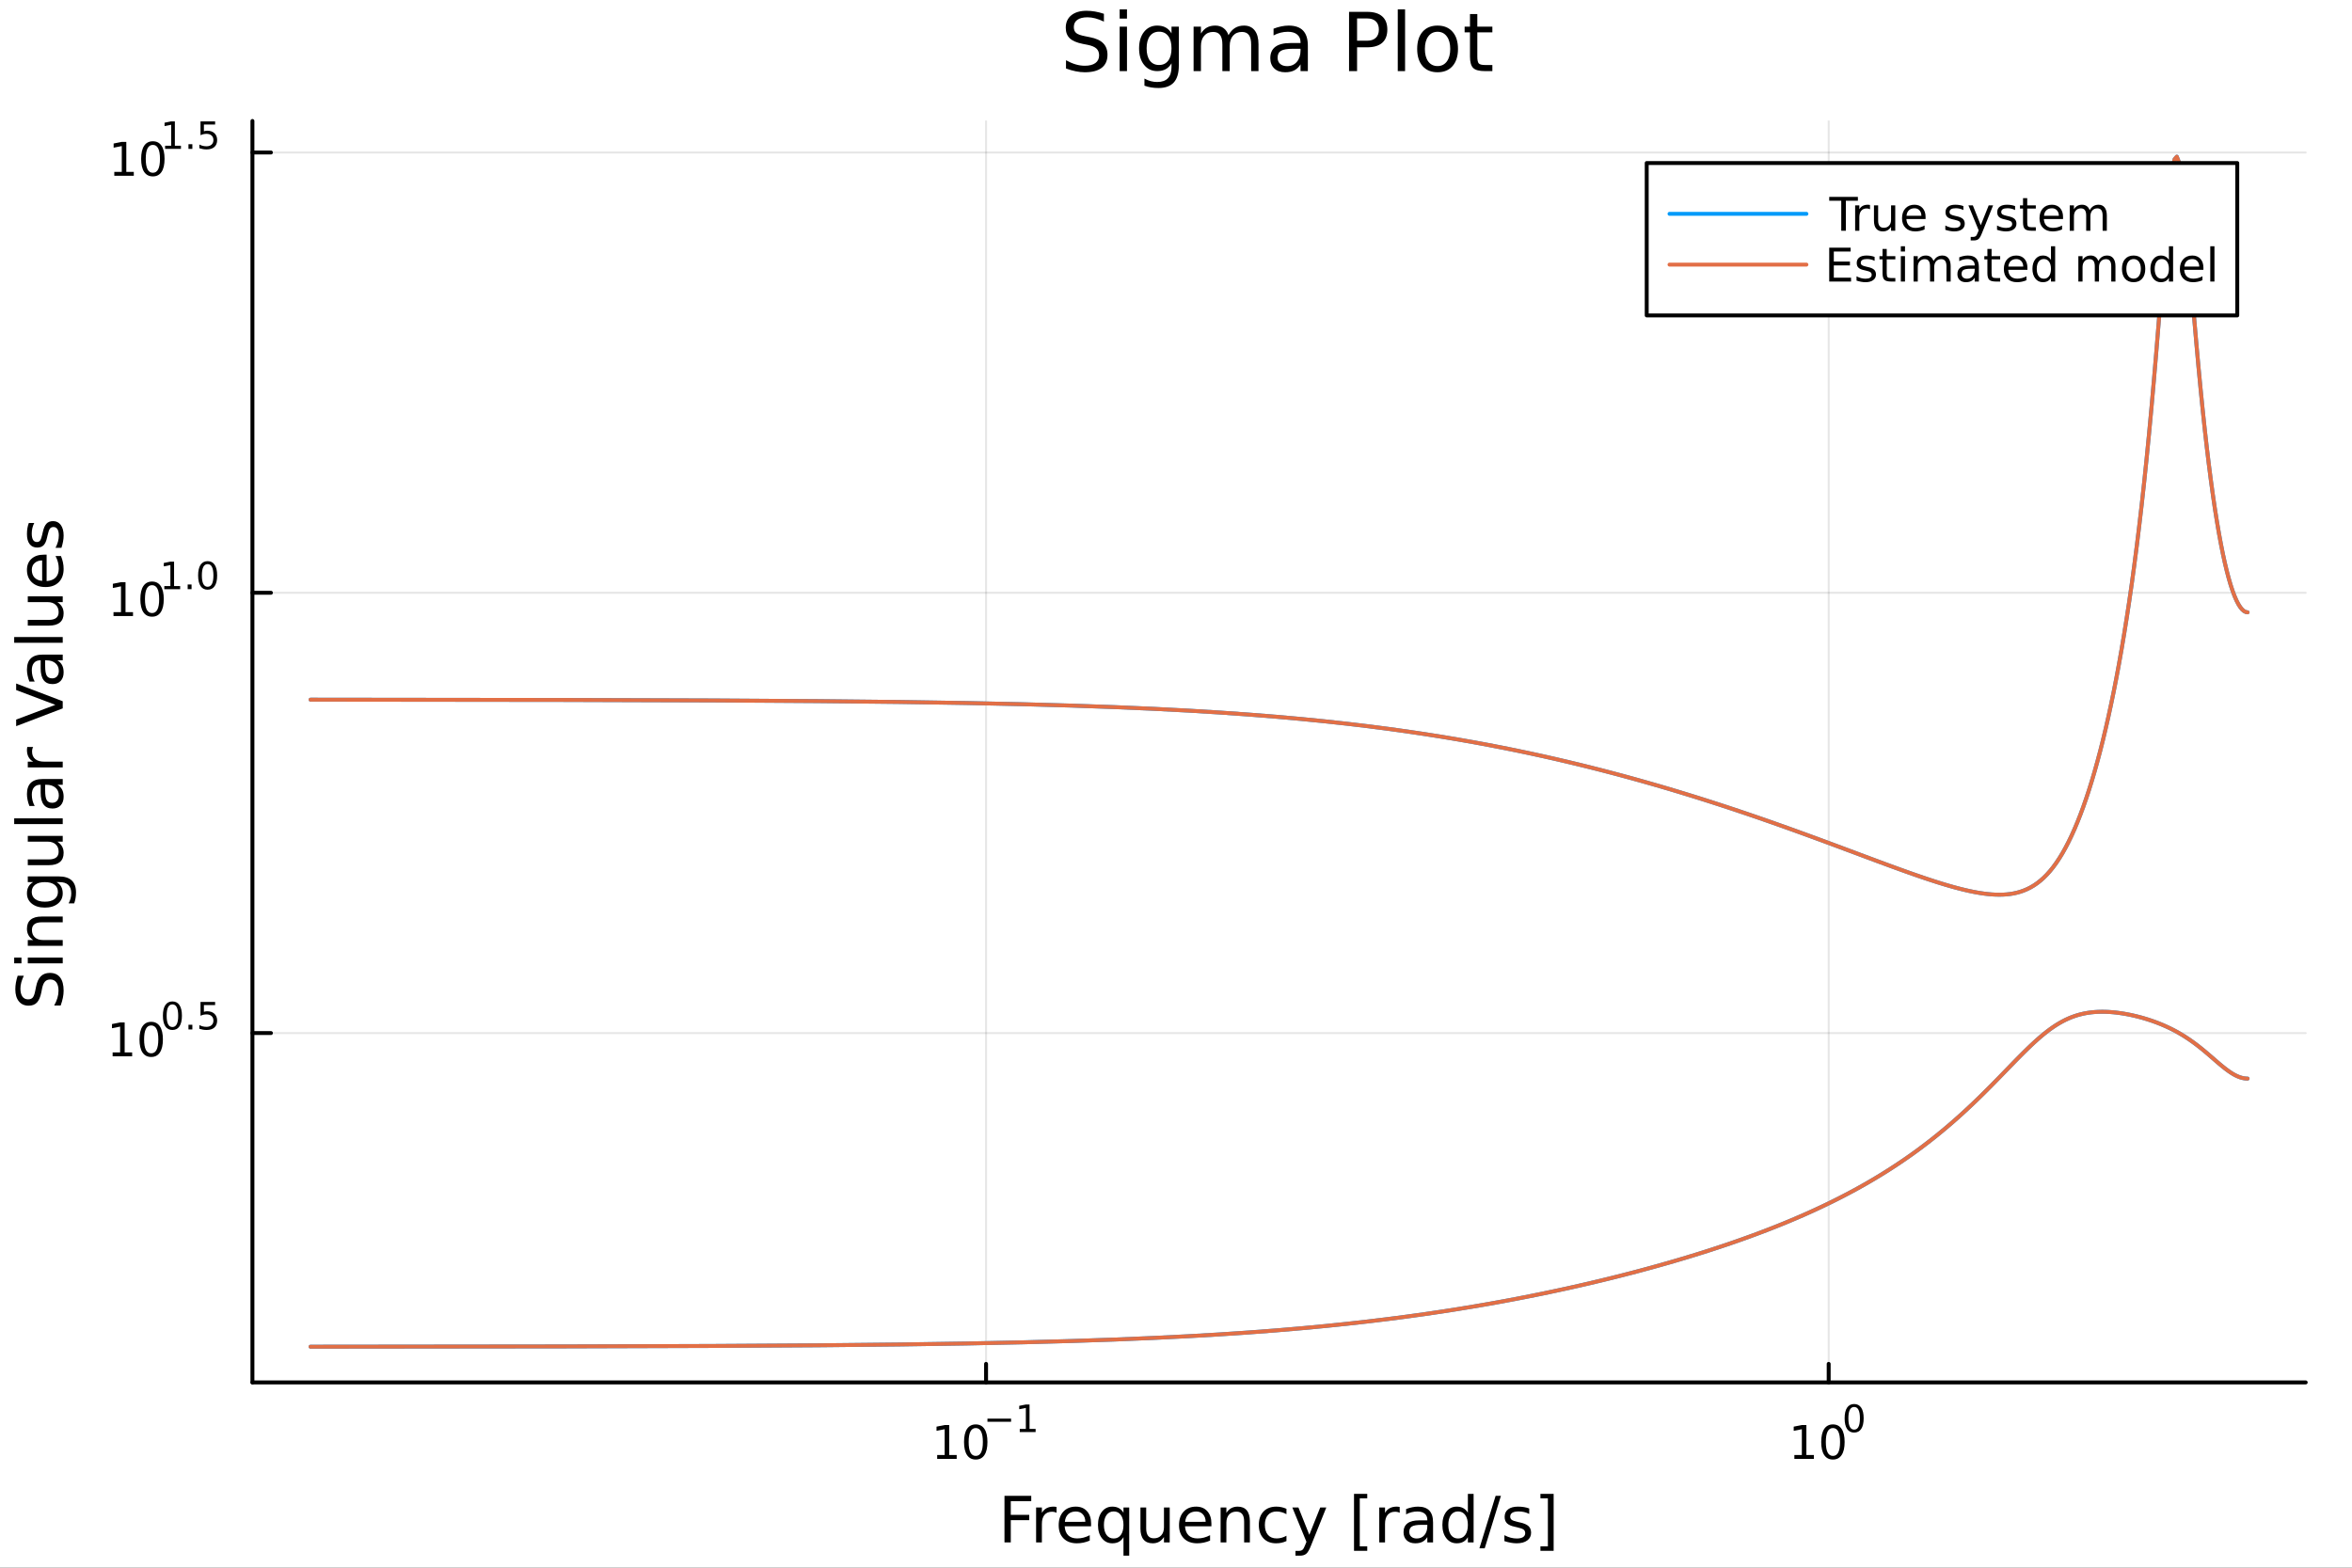 <?xml version="1.0" encoding="utf-8"?>
<svg xmlns="http://www.w3.org/2000/svg" xmlns:xlink="http://www.w3.org/1999/xlink" width="600" height="400" viewBox="0 0 2400 1600">
<rect x="0" y="0" width="2400" height="1600" fill="#333333" stroke="none"/>
<defs>
  <clipPath id="clip620">
    <rect x="0" y="0" width="2400" height="1600"/>
  </clipPath>
</defs>
<path clip-path="url(#clip620)" d="M0 1600 L2400 1600 L2400 0 L0 0  Z" fill="#ffffff" fill-rule="evenodd" fill-opacity="1"/>
<defs>
  <clipPath id="clip621">
    <rect x="480" y="0" width="1681" height="1600"/>
  </clipPath>
</defs>
<path clip-path="url(#clip620)" d="M257.579 1410.9 L2352.76 1410.9 L2352.76 123.472 L257.579 123.472  Z" fill="#ffffff" fill-rule="evenodd" fill-opacity="1"/>
<defs>
  <clipPath id="clip622">
    <rect x="257" y="123" width="2096" height="1288"/>
  </clipPath>
</defs>
<polyline clip-path="url(#clip622)" style="stroke:#000000; stroke-linecap:round; stroke-linejoin:round; stroke-width:2; stroke-opacity:0.1; fill:none" points="1006.19,1410.9 1006.19,123.472 "/>
<polyline clip-path="url(#clip622)" style="stroke:#000000; stroke-linecap:round; stroke-linejoin:round; stroke-width:2; stroke-opacity:0.1; fill:none" points="1866,1410.9 1866,123.472 "/>
<polyline clip-path="url(#clip620)" style="stroke:#000000; stroke-linecap:round; stroke-linejoin:round; stroke-width:4; stroke-opacity:1; fill:none" points="257.579,1410.9 2352.76,1410.9 "/>
<polyline clip-path="url(#clip620)" style="stroke:#000000; stroke-linecap:round; stroke-linejoin:round; stroke-width:4; stroke-opacity:1; fill:none" points="1006.19,1410.9 1006.19,1392 "/>
<polyline clip-path="url(#clip620)" style="stroke:#000000; stroke-linecap:round; stroke-linejoin:round; stroke-width:4; stroke-opacity:1; fill:none" points="1866,1410.9 1866,1392 "/>
<path clip-path="url(#clip620)" d="M956.306 1485.02 L963.945 1485.02 L963.945 1458.66 L955.635 1460.32 L955.635 1456.06 L963.898 1454.4 L968.574 1454.4 L968.574 1485.02 L976.213 1485.02 L976.213 1488.96 L956.306 1488.96 L956.306 1485.02 Z" fill="#000000" fill-rule="nonzero" fill-opacity="1" /><path clip-path="url(#clip620)" d="M995.657 1457.48 Q992.046 1457.48 990.218 1461.04 Q988.412 1464.58 988.412 1471.71 Q988.412 1478.82 990.218 1482.38 Q992.046 1485.92 995.657 1485.92 Q999.292 1485.92 1001.1 1482.38 Q1002.93 1478.82 1002.93 1471.71 Q1002.93 1464.58 1001.1 1461.04 Q999.292 1457.48 995.657 1457.48 M995.657 1453.77 Q1001.47 1453.77 1004.52 1458.38 Q1007.6 1462.96 1007.6 1471.71 Q1007.6 1480.44 1004.52 1485.04 Q1001.47 1489.63 995.657 1489.63 Q989.847 1489.63 986.769 1485.04 Q983.713 1480.44 983.713 1471.71 Q983.713 1462.96 986.769 1458.38 Q989.847 1453.77 995.657 1453.77 Z" fill="#000000" fill-rule="nonzero" fill-opacity="1" /><path clip-path="url(#clip620)" d="M1007.6 1447.87 L1031.71 1447.87 L1031.71 1451.07 L1007.6 1451.07 L1007.6 1447.87 Z" fill="#000000" fill-rule="nonzero" fill-opacity="1" /><path clip-path="url(#clip620)" d="M1040.57 1458.35 L1046.78 1458.35 L1046.78 1436.93 L1040.03 1438.28 L1040.03 1434.82 L1046.74 1433.47 L1050.54 1433.47 L1050.54 1458.35 L1056.75 1458.35 L1056.75 1461.55 L1040.57 1461.55 L1040.57 1458.35 Z" fill="#000000" fill-rule="nonzero" fill-opacity="1" /><path clip-path="url(#clip620)" d="M1830.99 1485.02 L1838.62 1485.02 L1838.62 1458.66 L1830.31 1460.32 L1830.31 1456.06 L1838.58 1454.4 L1843.25 1454.4 L1843.25 1485.02 L1850.89 1485.02 L1850.89 1488.96 L1830.99 1488.96 L1830.99 1485.02 Z" fill="#000000" fill-rule="nonzero" fill-opacity="1" /><path clip-path="url(#clip620)" d="M1870.34 1457.48 Q1866.73 1457.48 1864.9 1461.04 Q1863.09 1464.58 1863.09 1471.71 Q1863.09 1478.82 1864.9 1482.38 Q1866.73 1485.92 1870.34 1485.92 Q1873.97 1485.92 1875.78 1482.38 Q1877.61 1478.82 1877.61 1471.71 Q1877.61 1464.58 1875.78 1461.04 Q1873.97 1457.48 1870.34 1457.48 M1870.34 1453.77 Q1876.15 1453.77 1879.2 1458.38 Q1882.28 1462.96 1882.28 1471.71 Q1882.28 1480.44 1879.2 1485.04 Q1876.15 1489.63 1870.34 1489.63 Q1864.53 1489.63 1861.45 1485.04 Q1858.39 1480.44 1858.39 1471.71 Q1858.39 1462.96 1861.45 1458.38 Q1864.53 1453.77 1870.34 1453.77 Z" fill="#000000" fill-rule="nonzero" fill-opacity="1" /><path clip-path="url(#clip620)" d="M1891.99 1435.97 Q1889.05 1435.97 1887.57 1438.86 Q1886.1 1441.74 1886.1 1447.53 Q1886.1 1453.31 1887.57 1456.2 Q1889.05 1459.08 1891.99 1459.08 Q1894.94 1459.08 1896.41 1456.2 Q1897.89 1453.31 1897.89 1447.53 Q1897.89 1441.74 1896.41 1438.86 Q1894.94 1435.97 1891.99 1435.97 M1891.99 1432.96 Q1896.71 1432.96 1899.19 1436.7 Q1901.69 1440.43 1901.69 1447.53 Q1901.69 1454.62 1899.19 1458.37 Q1896.71 1462.09 1891.99 1462.09 Q1887.27 1462.09 1884.76 1458.37 Q1882.28 1454.62 1882.28 1447.53 Q1882.28 1440.43 1884.76 1436.7 Q1887.27 1432.96 1891.99 1432.96 Z" fill="#000000" fill-rule="nonzero" fill-opacity="1" /><path clip-path="url(#clip620)" d="M1024.98 1526.67 L1052.29 1526.67 L1052.29 1532.08 L1031.41 1532.08 L1031.41 1546.08 L1050.25 1546.08 L1050.25 1551.49 L1031.41 1551.49 L1031.41 1574.19 L1024.98 1574.19 L1024.98 1526.67 Z" fill="#000000" fill-rule="nonzero" fill-opacity="1" /><path clip-path="url(#clip620)" d="M1078.13 1544.01 Q1077.15 1543.44 1075.97 1543.18 Q1074.82 1542.9 1073.42 1542.9 Q1068.46 1542.9 1065.78 1546.14 Q1063.14 1549.36 1063.14 1555.41 L1063.14 1574.19 L1057.25 1574.19 L1057.25 1538.54 L1063.14 1538.54 L1063.14 1544.08 Q1064.99 1540.83 1067.95 1539.27 Q1070.91 1537.68 1075.14 1537.68 Q1075.75 1537.68 1076.48 1537.77 Q1077.21 1537.84 1078.1 1538 L1078.13 1544.01 Z" fill="#000000" fill-rule="nonzero" fill-opacity="1" /><path clip-path="url(#clip620)" d="M1113.34 1554.9 L1113.34 1557.76 L1086.41 1557.76 Q1086.79 1563.81 1090.04 1566.99 Q1093.32 1570.14 1099.14 1570.14 Q1102.52 1570.14 1105.67 1569.32 Q1108.85 1568.49 1111.97 1566.83 L1111.97 1572.37 Q1108.82 1573.71 1105.51 1574.41 Q1102.2 1575.11 1098.79 1575.11 Q1090.26 1575.11 1085.26 1570.14 Q1080.3 1565.18 1080.3 1556.71 Q1080.3 1547.96 1085.01 1542.83 Q1089.75 1537.68 1097.77 1537.68 Q1104.97 1537.68 1109.14 1542.33 Q1113.34 1546.94 1113.34 1554.9 M1107.48 1553.18 Q1107.42 1548.37 1104.77 1545.51 Q1102.16 1542.64 1097.84 1542.64 Q1092.93 1542.64 1089.97 1545.41 Q1087.05 1548.18 1086.6 1553.21 L1107.48 1553.18 Z" fill="#000000" fill-rule="nonzero" fill-opacity="1" /><path clip-path="url(#clip620)" d="M1126.45 1556.39 Q1126.45 1562.85 1129.09 1566.55 Q1131.77 1570.21 1136.41 1570.21 Q1141.06 1570.21 1143.73 1566.55 Q1146.41 1562.85 1146.41 1556.39 Q1146.41 1549.93 1143.73 1546.27 Q1141.06 1542.58 1136.41 1542.58 Q1131.77 1542.58 1129.09 1546.27 Q1126.45 1549.93 1126.45 1556.39 M1146.41 1568.84 Q1144.56 1572.02 1141.73 1573.58 Q1138.93 1575.11 1134.98 1575.11 Q1128.52 1575.11 1124.44 1569.95 Q1120.4 1564.8 1120.4 1556.39 Q1120.4 1547.99 1124.44 1542.83 Q1128.52 1537.68 1134.98 1537.68 Q1138.93 1537.68 1141.73 1539.24 Q1144.56 1540.77 1146.41 1543.95 L1146.41 1538.54 L1152.26 1538.54 L1152.26 1587.74 L1146.41 1587.74 L1146.41 1568.84 Z" fill="#000000" fill-rule="nonzero" fill-opacity="1" /><path clip-path="url(#clip620)" d="M1163.72 1560.12 L1163.72 1538.54 L1169.58 1538.54 L1169.58 1559.89 Q1169.58 1564.96 1171.55 1567.5 Q1173.52 1570.02 1177.47 1570.02 Q1182.21 1570.02 1184.95 1566.99 Q1187.72 1563.97 1187.72 1558.75 L1187.72 1538.54 L1193.58 1538.54 L1193.58 1574.19 L1187.72 1574.19 L1187.72 1568.71 Q1185.59 1571.96 1182.75 1573.55 Q1179.95 1575.11 1176.23 1575.11 Q1170.09 1575.11 1166.9 1571.29 Q1163.72 1567.47 1163.72 1560.12 M1178.46 1537.68 L1178.46 1537.68 Z" fill="#000000" fill-rule="nonzero" fill-opacity="1" /><path clip-path="url(#clip620)" d="M1236.13 1554.9 L1236.13 1557.76 L1209.2 1557.76 Q1209.59 1563.81 1212.83 1566.99 Q1216.11 1570.14 1221.94 1570.14 Q1225.31 1570.14 1228.46 1569.32 Q1231.64 1568.49 1234.76 1566.83 L1234.76 1572.37 Q1231.61 1573.71 1228.3 1574.41 Q1224.99 1575.11 1221.59 1575.11 Q1213.06 1575.11 1208.06 1570.14 Q1203.09 1565.18 1203.09 1556.71 Q1203.09 1547.96 1207.8 1542.83 Q1212.55 1537.68 1220.57 1537.68 Q1227.76 1537.68 1231.93 1542.33 Q1236.13 1546.94 1236.13 1554.9 M1230.27 1553.18 Q1230.21 1548.37 1227.57 1545.51 Q1224.96 1542.64 1220.63 1542.64 Q1215.73 1542.64 1212.77 1545.41 Q1209.84 1548.18 1209.4 1553.21 L1230.27 1553.18 Z" fill="#000000" fill-rule="nonzero" fill-opacity="1" /><path clip-path="url(#clip620)" d="M1275.38 1552.67 L1275.38 1574.19 L1269.52 1574.19 L1269.52 1552.86 Q1269.52 1547.8 1267.55 1545.29 Q1265.57 1542.77 1261.63 1542.77 Q1256.88 1542.77 1254.15 1545.79 Q1251.41 1548.82 1251.41 1554.04 L1251.41 1574.19 L1245.52 1574.19 L1245.52 1538.54 L1251.41 1538.54 L1251.41 1544.08 Q1253.51 1540.86 1256.34 1539.27 Q1259.21 1537.68 1262.93 1537.68 Q1269.07 1537.68 1272.22 1541.5 Q1275.38 1545.29 1275.38 1552.67 Z" fill="#000000" fill-rule="nonzero" fill-opacity="1" /><path clip-path="url(#clip620)" d="M1312.71 1539.91 L1312.71 1545.38 Q1310.23 1544.01 1307.71 1543.34 Q1305.23 1542.64 1302.68 1542.64 Q1296.99 1542.64 1293.84 1546.27 Q1290.69 1549.87 1290.69 1556.39 Q1290.69 1562.92 1293.84 1566.55 Q1296.99 1570.14 1302.68 1570.14 Q1305.23 1570.14 1307.71 1569.47 Q1310.23 1568.77 1312.71 1567.41 L1312.71 1572.82 Q1310.26 1573.96 1307.62 1574.54 Q1305.01 1575.11 1302.05 1575.11 Q1294 1575.11 1289.25 1570.05 Q1284.51 1564.99 1284.51 1556.39 Q1284.51 1547.67 1289.28 1542.68 Q1294.09 1537.68 1302.43 1537.68 Q1305.14 1537.68 1307.71 1538.25 Q1310.29 1538.79 1312.71 1539.91 Z" fill="#000000" fill-rule="nonzero" fill-opacity="1" /><path clip-path="url(#clip620)" d="M1337.73 1577.5 Q1335.25 1583.86 1332.89 1585.8 Q1330.53 1587.74 1326.59 1587.74 L1321.91 1587.74 L1321.91 1582.84 L1325.35 1582.84 Q1327.77 1582.84 1329.1 1581.7 Q1330.44 1580.55 1332.06 1576.29 L1333.11 1573.61 L1318.69 1538.54 L1324.9 1538.54 L1336.04 1566.42 L1347.18 1538.54 L1353.39 1538.54 L1337.73 1577.5 Z" fill="#000000" fill-rule="nonzero" fill-opacity="1" /><path clip-path="url(#clip620)" d="M1381.65 1524.66 L1395.15 1524.66 L1395.15 1529.21 L1387.51 1529.21 L1387.51 1578.23 L1395.15 1578.23 L1395.15 1582.78 L1381.65 1582.78 L1381.65 1524.66 Z" fill="#000000" fill-rule="nonzero" fill-opacity="1" /><path clip-path="url(#clip620)" d="M1428.28 1544.01 Q1427.29 1543.44 1426.12 1543.18 Q1424.97 1542.9 1423.57 1542.9 Q1418.6 1542.9 1415.93 1546.14 Q1413.29 1549.36 1413.29 1555.41 L1413.29 1574.19 L1407.4 1574.19 L1407.4 1538.54 L1413.29 1538.54 L1413.29 1544.08 Q1415.13 1540.83 1418.09 1539.27 Q1421.06 1537.68 1425.29 1537.68 Q1425.89 1537.68 1426.63 1537.77 Q1427.36 1537.84 1428.25 1538 L1428.28 1544.01 Z" fill="#000000" fill-rule="nonzero" fill-opacity="1" /><path clip-path="url(#clip620)" d="M1450.62 1556.27 Q1443.53 1556.27 1440.79 1557.89 Q1438.05 1559.51 1438.05 1563.43 Q1438.05 1566.55 1440.09 1568.39 Q1442.16 1570.21 1445.69 1570.21 Q1450.56 1570.21 1453.49 1566.77 Q1456.45 1563.3 1456.45 1557.57 L1456.45 1556.27 L1450.62 1556.27 M1462.3 1553.85 L1462.3 1574.19 L1456.45 1574.19 L1456.45 1568.77 Q1454.44 1572.02 1451.45 1573.58 Q1448.46 1575.11 1444.13 1575.11 Q1438.66 1575.11 1435.41 1572.05 Q1432.19 1568.97 1432.19 1563.81 Q1432.19 1557.79 1436.21 1554.74 Q1440.25 1551.68 1448.24 1551.68 L1456.45 1551.68 L1456.45 1551.11 Q1456.45 1547.07 1453.77 1544.87 Q1451.13 1542.64 1446.33 1542.64 Q1443.27 1542.64 1440.37 1543.38 Q1437.48 1544.11 1434.8 1545.57 L1434.8 1540.16 Q1438.02 1538.92 1441.04 1538.31 Q1444.07 1537.68 1446.93 1537.68 Q1454.67 1537.68 1458.49 1541.69 Q1462.3 1545.7 1462.3 1553.85 Z" fill="#000000" fill-rule="nonzero" fill-opacity="1" /><path clip-path="url(#clip620)" d="M1497.83 1543.95 L1497.83 1524.66 L1503.68 1524.66 L1503.68 1574.19 L1497.83 1574.19 L1497.83 1568.84 Q1495.98 1572.02 1493.15 1573.58 Q1490.35 1575.11 1486.4 1575.11 Q1479.94 1575.11 1475.86 1569.95 Q1471.82 1564.8 1471.82 1556.39 Q1471.82 1547.99 1475.86 1542.83 Q1479.94 1537.68 1486.4 1537.68 Q1490.35 1537.68 1493.15 1539.24 Q1495.98 1540.77 1497.83 1543.95 M1477.87 1556.39 Q1477.87 1562.85 1480.51 1566.55 Q1483.18 1570.21 1487.83 1570.21 Q1492.48 1570.21 1495.15 1566.55 Q1497.83 1562.85 1497.83 1556.39 Q1497.83 1549.93 1495.15 1546.27 Q1492.48 1542.58 1487.83 1542.58 Q1483.18 1542.58 1480.51 1546.27 Q1477.87 1549.93 1477.87 1556.39 Z" fill="#000000" fill-rule="nonzero" fill-opacity="1" /><path clip-path="url(#clip620)" d="M1526.15 1526.67 L1531.56 1526.67 L1515.01 1580.23 L1509.6 1580.23 L1526.15 1526.67 Z" fill="#000000" fill-rule="nonzero" fill-opacity="1" /><path clip-path="url(#clip620)" d="M1560.43 1539.59 L1560.43 1545.13 Q1557.95 1543.85 1555.28 1543.22 Q1552.6 1542.58 1549.74 1542.58 Q1545.38 1542.58 1543.18 1543.92 Q1541.02 1545.25 1541.02 1547.93 Q1541.02 1549.96 1542.58 1551.14 Q1544.14 1552.29 1548.85 1553.34 L1550.85 1553.78 Q1557.09 1555.12 1559.7 1557.57 Q1562.34 1559.99 1562.34 1564.35 Q1562.34 1569.32 1558.4 1572.21 Q1554.48 1575.11 1547.61 1575.11 Q1544.74 1575.11 1541.62 1574.54 Q1538.53 1573.99 1535.1 1572.88 L1535.1 1566.83 Q1538.34 1568.52 1541.49 1569.38 Q1544.65 1570.21 1547.73 1570.21 Q1551.87 1570.21 1554.1 1568.81 Q1556.33 1567.37 1556.33 1564.8 Q1556.33 1562.41 1554.7 1561.14 Q1553.11 1559.86 1547.67 1558.68 L1545.63 1558.21 Q1540.19 1557.06 1537.77 1554.71 Q1535.35 1552.32 1535.35 1548.18 Q1535.35 1543.15 1538.92 1540.42 Q1542.48 1537.68 1549.04 1537.68 Q1552.28 1537.68 1555.15 1538.16 Q1558.01 1538.63 1560.43 1539.59 Z" fill="#000000" fill-rule="nonzero" fill-opacity="1" /><path clip-path="url(#clip620)" d="M1585.35 1524.66 L1585.35 1582.78 L1571.86 1582.78 L1571.86 1578.23 L1579.47 1578.23 L1579.47 1529.21 L1571.86 1529.21 L1571.86 1524.66 L1585.35 1524.66 Z" fill="#000000" fill-rule="nonzero" fill-opacity="1" /><polyline clip-path="url(#clip622)" style="stroke:#000000; stroke-linecap:round; stroke-linejoin:round; stroke-width:2; stroke-opacity:0.1; fill:none" points="257.579,1054.35 2352.76,1054.35 "/>
<polyline clip-path="url(#clip622)" style="stroke:#000000; stroke-linecap:round; stroke-linejoin:round; stroke-width:2; stroke-opacity:0.1; fill:none" points="257.579,604.994 2352.76,604.994 "/>
<polyline clip-path="url(#clip622)" style="stroke:#000000; stroke-linecap:round; stroke-linejoin:round; stroke-width:2; stroke-opacity:0.1; fill:none" points="257.579,155.639 2352.76,155.639 "/>
<polyline clip-path="url(#clip620)" style="stroke:#000000; stroke-linecap:round; stroke-linejoin:round; stroke-width:4; stroke-opacity:1; fill:none" points="257.579,1410.9 257.579,123.472 "/>
<polyline clip-path="url(#clip620)" style="stroke:#000000; stroke-linecap:round; stroke-linejoin:round; stroke-width:4; stroke-opacity:1; fill:none" points="257.579,1054.35 276.476,1054.35 "/>
<polyline clip-path="url(#clip620)" style="stroke:#000000; stroke-linecap:round; stroke-linejoin:round; stroke-width:4; stroke-opacity:1; fill:none" points="257.579,604.994 276.476,604.994 "/>
<polyline clip-path="url(#clip620)" style="stroke:#000000; stroke-linecap:round; stroke-linejoin:round; stroke-width:4; stroke-opacity:1; fill:none" points="257.579,155.639 276.476,155.639 "/>
<path clip-path="url(#clip620)" d="M114.931 1074.14 L122.57 1074.14 L122.57 1047.77 L114.26 1049.44 L114.26 1045.18 L122.524 1043.52 L127.2 1043.52 L127.2 1074.14 L134.839 1074.14 L134.839 1078.08 L114.931 1078.08 L114.931 1074.14 Z" fill="#000000" fill-rule="nonzero" fill-opacity="1" /><path clip-path="url(#clip620)" d="M154.283 1046.59 Q150.672 1046.59 148.843 1050.16 Q147.038 1053.7 147.038 1060.83 Q147.038 1067.94 148.843 1071.5 Q150.672 1075.04 154.283 1075.04 Q157.917 1075.04 159.723 1071.5 Q161.552 1067.94 161.552 1060.83 Q161.552 1053.7 159.723 1050.16 Q157.917 1046.59 154.283 1046.59 M154.283 1042.89 Q160.093 1042.89 163.149 1047.5 Q166.227 1052.08 166.227 1060.83 Q166.227 1069.56 163.149 1074.16 Q160.093 1078.75 154.283 1078.75 Q148.473 1078.75 145.394 1074.16 Q142.339 1069.56 142.339 1060.83 Q142.339 1052.08 145.394 1047.5 Q148.473 1042.89 154.283 1042.89 Z" fill="#000000" fill-rule="nonzero" fill-opacity="1" /><path clip-path="url(#clip620)" d="M175.932 1025.09 Q172.998 1025.09 171.512 1027.98 Q170.045 1030.86 170.045 1036.65 Q170.045 1042.43 171.512 1045.32 Q172.998 1048.2 175.932 1048.2 Q178.885 1048.2 180.352 1045.32 Q181.838 1042.43 181.838 1036.65 Q181.838 1030.86 180.352 1027.98 Q178.885 1025.09 175.932 1025.09 M175.932 1022.08 Q180.653 1022.08 183.136 1025.82 Q185.637 1029.54 185.637 1036.65 Q185.637 1043.74 183.136 1047.49 Q180.653 1051.21 175.932 1051.21 Q171.212 1051.21 168.71 1047.49 Q166.227 1043.74 166.227 1036.65 Q166.227 1029.54 168.71 1025.82 Q171.212 1022.08 175.932 1022.08 Z" fill="#000000" fill-rule="nonzero" fill-opacity="1" /><path clip-path="url(#clip620)" d="M192.314 1045.89 L196.282 1045.89 L196.282 1050.67 L192.314 1050.67 L192.314 1045.89 Z" fill="#000000" fill-rule="nonzero" fill-opacity="1" /><path clip-path="url(#clip620)" d="M204.595 1022.59 L219.51 1022.59 L219.51 1025.78 L208.075 1025.78 L208.075 1032.67 Q208.902 1032.38 209.73 1032.25 Q210.557 1032.1 211.385 1032.1 Q216.087 1032.1 218.833 1034.68 Q221.579 1037.26 221.579 1041.66 Q221.579 1046.19 218.758 1048.71 Q215.936 1051.21 210.802 1051.21 Q209.034 1051.21 207.191 1050.91 Q205.366 1050.61 203.41 1050.01 L203.41 1046.19 Q205.103 1047.11 206.909 1047.56 Q208.714 1048.01 210.727 1048.01 Q213.98 1048.01 215.88 1046.3 Q217.78 1044.59 217.78 1041.66 Q217.78 1038.72 215.88 1037.01 Q213.98 1035.3 210.727 1035.3 Q209.203 1035.3 207.68 1035.64 Q206.175 1035.98 204.595 1036.69 L204.595 1022.59 Z" fill="#000000" fill-rule="nonzero" fill-opacity="1" /><path clip-path="url(#clip620)" d="M115.815 624.786 L123.454 624.786 L123.454 598.42 L115.144 600.087 L115.144 595.828 L123.408 594.161 L128.084 594.161 L128.084 624.786 L135.723 624.786 L135.723 628.721 L115.815 628.721 L115.815 624.786 Z" fill="#000000" fill-rule="nonzero" fill-opacity="1" /><path clip-path="url(#clip620)" d="M155.167 597.24 Q151.556 597.24 149.727 600.805 Q147.922 604.346 147.922 611.476 Q147.922 618.582 149.727 622.147 Q151.556 625.689 155.167 625.689 Q158.801 625.689 160.607 622.147 Q162.436 618.582 162.436 611.476 Q162.436 604.346 160.607 600.805 Q158.801 597.24 155.167 597.24 M155.167 593.536 Q160.977 593.536 164.033 598.143 Q167.111 602.726 167.111 611.476 Q167.111 620.203 164.033 624.809 Q160.977 629.392 155.167 629.392 Q149.357 629.392 146.278 624.809 Q143.223 620.203 143.223 611.476 Q143.223 602.726 146.278 598.143 Q149.357 593.536 155.167 593.536 Z" fill="#000000" fill-rule="nonzero" fill-opacity="1" /><path clip-path="url(#clip620)" d="M167.657 598.113 L173.863 598.113 L173.863 576.691 L167.111 578.046 L167.111 574.585 L173.826 573.231 L177.625 573.231 L177.625 598.113 L183.832 598.113 L183.832 601.311 L167.657 601.311 L167.657 598.113 Z" fill="#000000" fill-rule="nonzero" fill-opacity="1" /><path clip-path="url(#clip620)" d="M191.505 596.534 L195.474 596.534 L195.474 601.311 L191.505 601.311 L191.505 596.534 Z" fill="#000000" fill-rule="nonzero" fill-opacity="1" /><path clip-path="url(#clip620)" d="M211.874 575.732 Q208.94 575.732 207.454 578.629 Q205.987 581.506 205.987 587.299 Q205.987 593.073 207.454 595.969 Q208.94 598.847 211.874 598.847 Q214.827 598.847 216.294 595.969 Q217.78 593.073 217.78 587.299 Q217.78 581.506 216.294 578.629 Q214.827 575.732 211.874 575.732 M211.874 572.723 Q216.595 572.723 219.077 576.466 Q221.579 580.19 221.579 587.299 Q221.579 594.39 219.077 598.132 Q216.595 601.856 211.874 601.856 Q207.153 601.856 204.652 598.132 Q202.169 594.39 202.169 587.299 Q202.169 580.19 204.652 576.466 Q207.153 572.723 211.874 572.723 Z" fill="#000000" fill-rule="nonzero" fill-opacity="1" /><path clip-path="url(#clip620)" d="M116.624 175.432 L124.263 175.432 L124.263 149.066 L115.953 150.733 L115.953 146.473 L124.217 144.807 L128.893 144.807 L128.893 175.432 L136.531 175.432 L136.531 179.367 L116.624 179.367 L116.624 175.432 Z" fill="#000000" fill-rule="nonzero" fill-opacity="1" /><path clip-path="url(#clip620)" d="M155.976 147.885 Q152.365 147.885 150.536 151.45 Q148.73 154.992 148.73 162.122 Q148.73 169.228 150.536 172.793 Q152.365 176.334 155.976 176.334 Q159.61 176.334 161.416 172.793 Q163.244 169.228 163.244 162.122 Q163.244 154.992 161.416 151.45 Q159.61 147.885 155.976 147.885 M155.976 144.182 Q161.786 144.182 164.841 148.788 Q167.92 153.372 167.92 162.122 Q167.92 170.848 164.841 175.455 Q161.786 180.038 155.976 180.038 Q150.166 180.038 147.087 175.455 Q144.031 170.848 144.031 162.122 Q144.031 153.372 147.087 148.788 Q150.166 144.182 155.976 144.182 Z" fill="#000000" fill-rule="nonzero" fill-opacity="1" /><path clip-path="url(#clip620)" d="M168.466 148.759 L174.672 148.759 L174.672 127.337 L167.92 128.691 L167.92 125.231 L174.635 123.876 L178.434 123.876 L178.434 148.759 L184.64 148.759 L184.64 151.956 L168.466 151.956 L168.466 148.759 Z" fill="#000000" fill-rule="nonzero" fill-opacity="1" /><path clip-path="url(#clip620)" d="M192.314 147.179 L196.282 147.179 L196.282 151.956 L192.314 151.956 L192.314 147.179 Z" fill="#000000" fill-rule="nonzero" fill-opacity="1" /><path clip-path="url(#clip620)" d="M204.595 123.876 L219.51 123.876 L219.51 127.074 L208.075 127.074 L208.075 133.957 Q208.902 133.675 209.73 133.544 Q210.557 133.393 211.385 133.393 Q216.087 133.393 218.833 135.97 Q221.579 138.546 221.579 142.947 Q221.579 147.48 218.758 150 Q215.936 152.502 210.802 152.502 Q209.034 152.502 207.191 152.201 Q205.366 151.9 203.41 151.298 L203.41 147.48 Q205.103 148.402 206.909 148.853 Q208.714 149.305 210.727 149.305 Q213.98 149.305 215.88 147.593 Q217.78 145.881 217.78 142.947 Q217.78 140.013 215.88 138.302 Q213.98 136.59 210.727 136.59 Q209.203 136.59 207.68 136.929 Q206.175 137.268 204.595 137.982 L204.595 123.876 Z" fill="#000000" fill-rule="nonzero" fill-opacity="1" /><path clip-path="url(#clip620)" d="M18.044 995.825 L24.314 995.825 Q22.563 999.485 21.704 1002.73 Q20.845 1005.98 20.845 1009 Q20.845 1014.25 22.882 1017.12 Q24.919 1019.95 28.674 1019.95 Q31.826 1019.95 33.449 1018.07 Q35.04 1016.16 36.027 1010.88 L36.823 1007 Q38.191 999.803 41.66 996.398 Q45.098 992.96 50.891 992.96 Q57.798 992.96 61.362 997.607 Q64.927 1002.22 64.927 1011.17 Q64.927 1014.54 64.163 1018.36 Q63.399 1022.15 61.904 1026.22 L55.283 1026.22 Q57.479 1022.31 58.593 1018.55 Q59.707 1014.79 59.707 1011.17 Q59.707 1005.66 57.543 1002.67 Q55.379 999.676 51.368 999.676 Q47.867 999.676 45.894 1001.84 Q43.92 1003.97 42.934 1008.87 L42.17 1012.79 Q40.737 1019.98 37.682 1023.2 Q34.626 1026.41 29.184 1026.41 Q22.882 1026.41 19.253 1021.99 Q15.625 1017.53 15.625 1009.73 Q15.625 1006.39 16.23 1002.92 Q16.834 999.453 18.044 995.825 Z" fill="#000000" fill-rule="nonzero" fill-opacity="1" /><path clip-path="url(#clip620)" d="M28.356 983.189 L28.356 977.332 L64.004 977.332 L64.004 983.189 L28.356 983.189 M14.479 983.189 L14.479 977.332 L21.895 977.332 L21.895 983.189 L14.479 983.189 Z" fill="#000000" fill-rule="nonzero" fill-opacity="1" /><path clip-path="url(#clip620)" d="M42.488 935.446 L64.004 935.446 L64.004 941.302 L42.679 941.302 Q37.618 941.302 35.104 943.276 Q32.589 945.249 32.589 949.196 Q32.589 953.938 35.613 956.676 Q38.637 959.413 43.857 959.413 L64.004 959.413 L64.004 965.301 L28.356 965.301 L28.356 959.413 L33.894 959.413 Q30.68 957.312 29.088 954.479 Q27.497 951.615 27.497 947.891 Q27.497 941.748 31.316 938.597 Q35.104 935.446 42.488 935.446 Z" fill="#000000" fill-rule="nonzero" fill-opacity="1" /><path clip-path="url(#clip620)" d="M45.766 900.307 Q39.401 900.307 35.9 902.949 Q32.398 905.559 32.398 910.301 Q32.398 915.012 35.9 917.654 Q39.401 920.264 45.766 920.264 Q52.1 920.264 55.601 917.654 Q59.103 915.012 59.103 910.301 Q59.103 905.559 55.601 902.949 Q52.1 900.307 45.766 900.307 M59.58 894.451 Q68.683 894.451 73.107 898.493 Q77.563 902.535 77.563 910.874 Q77.563 913.962 77.086 916.699 Q76.64 919.436 75.685 922.014 L69.988 922.014 Q71.388 919.436 72.057 916.922 Q72.725 914.407 72.725 911.797 Q72.725 906.036 69.701 903.172 Q66.71 900.307 60.63 900.307 L57.734 900.307 Q60.885 902.121 62.445 904.954 Q64.004 907.787 64.004 911.734 Q64.004 918.29 59.007 922.301 Q54.01 926.311 45.766 926.311 Q37.491 926.311 32.494 922.301 Q27.497 918.29 27.497 911.734 Q27.497 907.787 29.056 904.954 Q30.616 902.121 33.767 900.307 L28.356 900.307 L28.356 894.451 L59.58 894.451 Z" fill="#000000" fill-rule="nonzero" fill-opacity="1" /><path clip-path="url(#clip620)" d="M49.936 882.993 L28.356 882.993 L28.356 877.136 L49.713 877.136 Q54.774 877.136 57.32 875.163 Q59.835 873.189 59.835 869.243 Q59.835 864.5 56.811 861.763 Q53.787 858.994 48.567 858.994 L28.356 858.994 L28.356 853.137 L64.004 853.137 L64.004 858.994 L58.53 858.994 Q61.776 861.126 63.368 863.959 Q64.927 866.76 64.927 870.484 Q64.927 876.627 61.108 879.81 Q57.288 882.993 49.936 882.993 M27.497 868.256 L27.497 868.256 Z" fill="#000000" fill-rule="nonzero" fill-opacity="1" /><path clip-path="url(#clip620)" d="M14.479 841.074 L14.479 835.218 L64.004 835.218 L64.004 841.074 L14.479 841.074 Z" fill="#000000" fill-rule="nonzero" fill-opacity="1" /><path clip-path="url(#clip620)" d="M46.085 806.763 Q46.085 813.861 47.708 816.598 Q49.331 819.335 53.246 819.335 Q56.365 819.335 58.211 817.298 Q60.026 815.23 60.026 811.697 Q60.026 806.827 56.588 803.899 Q53.119 800.939 47.39 800.939 L46.085 800.939 L46.085 806.763 M43.666 795.082 L64.004 795.082 L64.004 800.939 L58.593 800.939 Q61.84 802.944 63.399 805.936 Q64.927 808.928 64.927 813.256 Q64.927 818.731 61.872 821.977 Q58.784 825.192 53.628 825.192 Q47.612 825.192 44.557 821.181 Q41.501 817.139 41.501 809.15 L41.501 800.939 L40.928 800.939 Q36.886 800.939 34.69 803.612 Q32.462 806.254 32.462 811.06 Q32.462 814.116 33.194 817.012 Q33.926 819.908 35.39 822.582 L29.98 822.582 Q28.738 819.367 28.133 816.344 Q27.497 813.32 27.497 810.455 Q27.497 802.721 31.507 798.902 Q35.518 795.082 43.666 795.082 Z" fill="#000000" fill-rule="nonzero" fill-opacity="1" /><path clip-path="url(#clip620)" d="M33.831 762.362 Q33.258 763.349 33.003 764.527 Q32.717 765.673 32.717 767.073 Q32.717 772.038 35.963 774.712 Q39.178 777.354 45.225 777.354 L64.004 777.354 L64.004 783.242 L28.356 783.242 L28.356 777.354 L33.894 777.354 Q30.648 775.508 29.088 772.547 Q27.497 769.587 27.497 765.354 Q27.497 764.75 27.592 764.017 Q27.656 763.285 27.815 762.394 L33.831 762.362 Z" fill="#000000" fill-rule="nonzero" fill-opacity="1" /><path clip-path="url(#clip620)" d="M64.004 722.99 L16.484 741.133 L16.484 734.417 L56.493 719.362 L16.484 704.275 L16.484 697.591 L64.004 715.702 L64.004 722.99 Z" fill="#000000" fill-rule="nonzero" fill-opacity="1" /><path clip-path="url(#clip620)" d="M46.085 679.767 Q46.085 686.865 47.708 689.602 Q49.331 692.34 53.246 692.34 Q56.365 692.34 58.211 690.303 Q60.026 688.234 60.026 684.701 Q60.026 679.831 56.588 676.903 Q53.119 673.943 47.39 673.943 L46.085 673.943 L46.085 679.767 M43.666 668.086 L64.004 668.086 L64.004 673.943 L58.593 673.943 Q61.84 675.948 63.399 678.94 Q64.927 681.932 64.927 686.26 Q64.927 691.735 61.872 694.981 Q58.784 698.196 53.628 698.196 Q47.612 698.196 44.557 694.186 Q41.501 690.143 41.501 682.154 L41.501 673.943 L40.928 673.943 Q36.886 673.943 34.69 676.616 Q32.462 679.258 32.462 684.064 Q32.462 687.12 33.194 690.016 Q33.926 692.913 35.39 695.586 L29.98 695.586 Q28.738 692.371 28.133 689.348 Q27.497 686.324 27.497 683.459 Q27.497 675.725 31.507 671.906 Q35.518 668.086 43.666 668.086 Z" fill="#000000" fill-rule="nonzero" fill-opacity="1" /><path clip-path="url(#clip620)" d="M14.479 656.023 L14.479 650.167 L64.004 650.167 L64.004 656.023 L14.479 656.023 Z" fill="#000000" fill-rule="nonzero" fill-opacity="1" /><path clip-path="url(#clip620)" d="M49.936 638.518 L28.356 638.518 L28.356 632.661 L49.713 632.661 Q54.774 632.661 57.32 630.688 Q59.835 628.714 59.835 624.768 Q59.835 620.025 56.811 617.288 Q53.787 614.519 48.567 614.519 L28.356 614.519 L28.356 608.662 L64.004 608.662 L64.004 614.519 L58.53 614.519 Q61.776 616.651 63.368 619.484 Q64.927 622.285 64.927 626.009 Q64.927 632.152 61.108 635.335 Q57.288 638.518 49.936 638.518 M27.497 623.781 L27.497 623.781 Z" fill="#000000" fill-rule="nonzero" fill-opacity="1" /><path clip-path="url(#clip620)" d="M44.716 566.108 L47.581 566.108 L47.581 593.035 Q53.628 592.653 56.811 589.406 Q59.962 586.128 59.962 580.303 Q59.962 576.929 59.134 573.778 Q58.307 570.595 56.652 567.476 L62.19 567.476 Q63.527 570.627 64.227 573.937 Q64.927 577.248 64.927 580.653 Q64.927 589.183 59.962 594.18 Q54.997 599.146 46.53 599.146 Q37.777 599.146 32.653 594.435 Q27.497 589.693 27.497 581.672 Q27.497 574.479 32.144 570.309 Q36.759 566.108 44.716 566.108 M42.997 571.964 Q38.191 572.028 35.327 574.67 Q32.462 577.279 32.462 581.608 Q32.462 586.51 35.231 589.47 Q38 592.398 43.029 592.844 L42.997 571.964 Z" fill="#000000" fill-rule="nonzero" fill-opacity="1" /><path clip-path="url(#clip620)" d="M29.407 533.77 L34.945 533.77 Q33.672 536.252 33.035 538.926 Q32.398 541.6 32.398 544.464 Q32.398 548.825 33.735 551.021 Q35.072 553.185 37.746 553.185 Q39.783 553.185 40.96 551.626 Q42.106 550.066 43.157 545.355 L43.602 543.35 Q44.939 537.112 47.39 534.502 Q49.809 531.86 54.169 531.86 Q59.134 531.86 62.031 535.807 Q64.927 539.722 64.927 546.597 Q64.927 549.461 64.354 552.58 Q63.813 555.668 62.699 559.105 L56.652 559.105 Q58.339 555.859 59.198 552.708 Q60.026 549.557 60.026 546.469 Q60.026 542.332 58.625 540.104 Q57.193 537.876 54.615 537.876 Q52.228 537.876 50.955 539.499 Q49.681 541.09 48.504 546.533 L48.026 548.57 Q46.88 554.013 44.525 556.432 Q42.138 558.851 38 558.851 Q32.971 558.851 30.234 555.286 Q27.497 551.721 27.497 545.164 Q27.497 541.918 27.974 539.053 Q28.452 536.189 29.407 533.77 Z" fill="#000000" fill-rule="nonzero" fill-opacity="1" /><path clip-path="url(#clip620)" d="M1126.44 14.081 L1126.44 22.061 Q1121.78 19.833 1117.65 18.739 Q1113.52 17.646 1109.67 17.646 Q1102.99 17.646 1099.34 20.238 Q1095.74 22.831 1095.74 27.611 Q1095.74 31.621 1098.13 33.687 Q1100.56 35.713 1107.28 36.969 L1112.22 37.981 Q1121.38 39.723 1125.71 44.139 Q1130.09 48.514 1130.09 55.886 Q1130.09 64.677 1124.17 69.214 Q1118.3 73.751 1106.92 73.751 Q1102.62 73.751 1097.76 72.778 Q1092.94 71.806 1087.76 69.902 L1087.76 61.477 Q1092.74 64.272 1097.52 65.689 Q1102.3 67.107 1106.92 67.107 Q1113.92 67.107 1117.73 64.353 Q1121.54 61.598 1121.54 56.494 Q1121.54 52.038 1118.79 49.526 Q1116.07 47.015 1109.83 45.759 L1104.85 44.787 Q1095.7 42.964 1091.6 39.075 Q1087.51 35.186 1087.51 28.259 Q1087.51 20.238 1093.14 15.62 Q1098.81 11.002 1108.74 11.002 Q1112.99 11.002 1117.41 11.772 Q1121.82 12.542 1126.44 14.081 Z" fill="#000000" fill-rule="nonzero" fill-opacity="1" /><path clip-path="url(#clip620)" d="M1142.52 27.206 L1149.98 27.206 L1149.98 72.576 L1142.52 72.576 L1142.52 27.206 M1142.52 9.544 L1149.98 9.544 L1149.98 18.983 L1142.52 18.983 L1142.52 9.544 Z" fill="#000000" fill-rule="nonzero" fill-opacity="1" /><path clip-path="url(#clip620)" d="M1195.43 49.364 Q1195.43 41.263 1192.07 36.806 Q1188.74 32.35 1182.71 32.35 Q1176.71 32.35 1173.35 36.806 Q1170.03 41.263 1170.03 49.364 Q1170.03 57.426 1173.35 61.882 Q1176.71 66.338 1182.71 66.338 Q1188.74 66.338 1192.07 61.882 Q1195.43 57.426 1195.43 49.364 M1202.88 66.945 Q1202.88 78.531 1197.74 84.162 Q1192.59 89.833 1181.98 89.833 Q1178.05 89.833 1174.57 89.225 Q1171.08 88.658 1167.8 87.443 L1167.8 80.192 Q1171.08 81.974 1174.28 82.825 Q1177.48 83.675 1180.8 83.675 Q1188.14 83.675 1191.78 79.827 Q1195.43 76.019 1195.43 68.282 L1195.43 64.596 Q1193.12 68.606 1189.51 70.591 Q1185.91 72.576 1180.89 72.576 Q1172.54 72.576 1167.44 66.216 Q1162.33 59.856 1162.33 49.364 Q1162.33 38.832 1167.44 32.472 Q1172.54 26.112 1180.89 26.112 Q1185.91 26.112 1189.51 28.097 Q1193.12 30.082 1195.43 34.092 L1195.43 27.206 L1202.88 27.206 L1202.88 66.945 Z" fill="#000000" fill-rule="nonzero" fill-opacity="1" /><path clip-path="url(#clip620)" d="M1253.56 35.915 Q1256.35 30.892 1260.24 28.502 Q1264.13 26.112 1269.4 26.112 Q1276.49 26.112 1280.34 31.095 Q1284.18 36.037 1284.18 45.192 L1284.18 72.576 L1276.69 72.576 L1276.69 45.435 Q1276.69 38.913 1274.38 35.753 Q1272.07 32.594 1267.33 32.594 Q1261.54 32.594 1258.18 36.442 Q1254.81 40.29 1254.81 46.934 L1254.81 72.576 L1247.32 72.576 L1247.32 45.435 Q1247.32 38.873 1245.01 35.753 Q1242.7 32.594 1237.88 32.594 Q1232.17 32.594 1228.81 36.482 Q1225.45 40.331 1225.45 46.934 L1225.45 72.576 L1217.95 72.576 L1217.95 27.206 L1225.45 27.206 L1225.45 34.254 Q1228 30.082 1231.56 28.097 Q1235.13 26.112 1240.03 26.112 Q1244.97 26.112 1248.41 28.624 Q1251.9 31.135 1253.56 35.915 Z" fill="#000000" fill-rule="nonzero" fill-opacity="1" /><path clip-path="url(#clip620)" d="M1319.67 49.769 Q1310.64 49.769 1307.15 51.835 Q1303.67 53.901 1303.67 58.884 Q1303.67 62.854 1306.26 65.203 Q1308.89 67.512 1313.39 67.512 Q1319.59 67.512 1323.32 63.137 Q1327.08 58.722 1327.08 51.43 L1327.08 49.769 L1319.67 49.769 M1334.54 46.691 L1334.54 72.576 L1327.08 72.576 L1327.08 65.689 Q1324.53 69.821 1320.72 71.806 Q1316.91 73.751 1311.41 73.751 Q1304.44 73.751 1300.31 69.862 Q1296.21 65.933 1296.21 59.37 Q1296.21 51.714 1301.32 47.825 Q1306.46 43.936 1316.63 43.936 L1327.08 43.936 L1327.08 43.207 Q1327.08 38.062 1323.68 35.267 Q1320.32 32.431 1314.2 32.431 Q1310.31 32.431 1306.63 33.363 Q1302.94 34.295 1299.54 36.158 L1299.54 29.272 Q1303.63 27.692 1307.48 26.922 Q1311.32 26.112 1314.97 26.112 Q1324.81 26.112 1329.68 31.216 Q1334.54 36.32 1334.54 46.691 Z" fill="#000000" fill-rule="nonzero" fill-opacity="1" /><path clip-path="url(#clip620)" d="M1384.77 18.82 L1384.77 41.546 L1395.06 41.546 Q1400.77 41.546 1403.89 38.589 Q1407.01 35.632 1407.01 30.163 Q1407.01 24.735 1403.89 21.778 Q1400.77 18.82 1395.06 18.82 L1384.77 18.82 M1376.58 12.096 L1395.06 12.096 Q1405.22 12.096 1410.41 16.714 Q1415.64 21.292 1415.64 30.163 Q1415.64 39.115 1410.41 43.693 Q1405.22 48.271 1395.06 48.271 L1384.77 48.271 L1384.77 72.576 L1376.58 72.576 L1376.58 12.096 Z" fill="#000000" fill-rule="nonzero" fill-opacity="1" /><path clip-path="url(#clip620)" d="M1426.29 9.544 L1433.74 9.544 L1433.74 72.576 L1426.29 72.576 L1426.29 9.544 Z" fill="#000000" fill-rule="nonzero" fill-opacity="1" /><path clip-path="url(#clip620)" d="M1466.92 32.431 Q1460.92 32.431 1457.44 37.131 Q1453.96 41.789 1453.96 49.931 Q1453.96 58.074 1457.4 62.773 Q1460.88 67.431 1466.92 67.431 Q1472.87 67.431 1476.36 62.732 Q1479.84 58.033 1479.84 49.931 Q1479.84 41.87 1476.36 37.171 Q1472.87 32.431 1466.92 32.431 M1466.92 26.112 Q1476.64 26.112 1482.19 32.431 Q1487.74 38.751 1487.74 49.931 Q1487.74 61.071 1482.19 67.431 Q1476.64 73.751 1466.92 73.751 Q1457.16 73.751 1451.61 67.431 Q1446.1 61.071 1446.1 49.931 Q1446.1 38.751 1451.61 32.431 Q1457.16 26.112 1466.92 26.112 Z" fill="#000000" fill-rule="nonzero" fill-opacity="1" /><path clip-path="url(#clip620)" d="M1507.47 14.324 L1507.47 27.206 L1522.82 27.206 L1522.82 32.999 L1507.47 32.999 L1507.47 57.628 Q1507.47 63.178 1508.97 64.758 Q1510.51 66.338 1515.17 66.338 L1522.82 66.338 L1522.82 72.576 L1515.17 72.576 Q1506.54 72.576 1503.26 69.376 Q1499.98 66.135 1499.98 57.628 L1499.98 32.999 L1494.51 32.999 L1494.51 27.206 L1499.98 27.206 L1499.98 14.324 L1507.47 14.324 Z" fill="#000000" fill-rule="nonzero" fill-opacity="1" /><polyline clip-path="url(#clip622)" style="stroke:#009af9; stroke-linecap:round; stroke-linejoin:round; stroke-width:4; stroke-opacity:1; fill:none" points="316.876,714.086 575.706,714.385 727.111,714.879 834.535,715.567 917.859,716.443 985.94,717.501 1043.5,718.734 1093.36,720.135 1137.35,721.694 1176.69,723.402 1212.28,725.249 1244.77,727.226 1274.66,729.321 1302.33,731.526 1328.09,733.83 1352.19,736.222 1374.83,738.694 1396.17,741.236 1416.36,743.84 1435.52,746.498 1453.74,749.201 1471.11,751.943 1487.71,754.716 1503.6,757.516 1518.84,760.336 1533.49,763.172 1547.58,766.019 1561.16,768.872 1574.26,771.728 1586.92,774.584 1599.17,777.437 1611.02,780.284 1622.51,783.123 1633.66,785.952 1644.48,788.77 1655,791.573 1665.24,794.363 1675.19,797.136 1684.89,799.892 1694.35,802.631 1703.57,805.351 1712.57,808.051 1721.35,810.732 1729.94,813.392 1738.33,816.032 1746.54,818.65 1754.57,821.246 1762.43,823.821 1770.13,826.373 1777.67,828.903 1785.07,831.41 1792.32,833.893 1799.43,836.354 1806.41,838.79 1813.26,841.203 1819.99,843.591 1826.6,845.955 1833.09,848.294 1839.48,850.607 1845.75,852.896 1851.92,855.158 1858,857.394 1863.97,859.603 1869.85,861.786 1875.64,863.94 1881.34,866.067 1886.96,868.165 1892.49,870.234 1897.94,872.272 1903.31,874.281 1908.61,876.258 1913.83,878.203 1918.98,880.115 1924.06,881.994 1929.08,883.838 1934.02,885.646 1938.9,887.418 1943.72,889.151 1948.48,890.845 1953.18,892.498 1957.82,894.109 1962.4,895.675 1966.92,897.196 1971.4,898.669 1975.81,900.092 1980.18,901.462 1984.5,902.777 1988.77,904.034 1992.99,905.231 1997.16,906.362 2001.28,907.425 2005.37,908.416 2009.4,909.33 2013.4,910.162 2017.35,910.905 2021.26,911.556 2025.13,912.105 2028.96,912.547 2032.75,912.873 2036.5,913.074 2040.22,913.141 2043.9,913.063 2047.54,912.828 2051.15,912.424 2054.72,911.838 2058.26,911.055 2061.77,910.061 2065.24,908.839 2068.68,907.374 2072.09,905.649 2075.47,903.648 2078.82,901.352 2082.14,898.747 2085.43,895.817 2088.69,892.548 2091.92,888.927 2095.13,884.942 2098.31,880.584 2101.46,875.844 2104.58,870.715 2107.68,865.193 2110.75,859.272 2113.8,852.948 2116.83,846.22 2119.83,839.083 2122.8,831.535 2125.75,823.571 2128.68,815.187 2131.59,806.376 2134.47,797.134 2137.33,787.45 2140.17,777.314 2142.99,766.716 2145.79,755.641 2148.56,744.073 2151.32,731.994 2154.05,719.383 2156.77,706.218 2159.47,692.471 2162.14,678.115 2164.8,663.117 2167.44,647.441 2170.06,631.049 2172.66,613.898 2175.25,595.941 2177.81,577.13 2180.36,557.41 2182.89,536.726 2185.41,515.022 2187.91,492.242 2190.39,468.335 2192.85,443.263 2195.3,417.007 2197.73,389.587 2200.15,361.083 2202.55,331.673 2204.94,301.681 2207.31,271.651 2209.66,242.425 2212.01,215.218 2214.33,191.624 2216.64,173.484 2218.94,162.535 2221.23,159.909 2223.5,165.725 2225.75,179.037 2228,198.186 2230.22,221.308 2232.44,246.722 2234.64,273.117 2236.83,299.561 2239.01,325.442 2241.18,350.382 2243.33,374.166 2245.47,396.688 2247.6,417.906 2249.71,437.823 2251.82,456.465 2253.91,473.873 2255.99,490.094 2258.06,505.177 2260.11,519.171 2262.16,532.125 2264.19,544.081 2266.22,555.083 2268.23,565.168 2270.23,574.372 2272.23,582.727 2274.21,590.263 2276.18,597.005 2278.14,602.976 2280.09,608.197 2282.03,612.686 2283.96,616.459 2285.88,619.529 2287.79,621.905 2289.69,623.597 2291.58,624.61 2293.46,624.947 "/>
<polyline clip-path="url(#clip622)" style="stroke:#009af9; stroke-linecap:round; stroke-linejoin:round; stroke-width:4; stroke-opacity:1; fill:none" points="316.876,1374.46 575.706,1374.17 727.111,1373.7 834.535,1373.04 917.859,1372.19 985.94,1371.18 1043.5,1370 1093.36,1368.65 1137.35,1367.16 1176.69,1365.53 1212.28,1363.77 1244.77,1361.89 1274.66,1359.9 1302.33,1357.81 1328.09,1355.63 1352.19,1353.37 1374.83,1351.04 1396.17,1348.65 1416.36,1346.21 1435.52,1343.72 1453.74,1341.19 1471.11,1338.63 1487.71,1336.04 1503.6,1333.43 1518.84,1330.81 1533.49,1328.17 1547.58,1325.53 1561.16,1322.87 1574.26,1320.22 1586.92,1317.56 1599.17,1314.91 1611.02,1312.25 1622.51,1309.6 1633.66,1306.95 1644.48,1304.31 1655,1301.66 1665.24,1299.03 1675.19,1296.39 1684.89,1293.76 1694.35,1291.13 1703.57,1288.51 1712.57,1285.88 1721.35,1283.26 1729.94,1280.63 1738.33,1278.01 1746.54,1275.38 1754.57,1272.74 1762.43,1270.11 1770.13,1267.46 1777.67,1264.81 1785.07,1262.15 1792.32,1259.48 1799.43,1256.8 1806.41,1254.11 1813.26,1251.4 1819.99,1248.68 1826.6,1245.95 1833.09,1243.2 1839.48,1240.43 1845.75,1237.64 1851.92,1234.83 1858,1232 1863.97,1229.15 1869.85,1226.28 1875.64,1223.38 1881.34,1220.46 1886.96,1217.51 1892.49,1214.54 1897.94,1211.53 1903.31,1208.5 1908.61,1205.44 1913.83,1202.35 1918.98,1199.23 1924.06,1196.08 1929.08,1192.9 1934.02,1189.68 1938.9,1186.43 1943.72,1183.15 1948.48,1179.84 1953.18,1176.49 1957.82,1173.1 1962.4,1169.68 1966.92,1166.23 1971.4,1162.75 1975.81,1159.23 1980.18,1155.67 1984.5,1152.09 1988.77,1148.47 1992.99,1144.83 1997.16,1141.15 2001.28,1137.45 2005.37,1133.72 2009.4,1129.96 2013.4,1126.19 2017.35,1122.4 2021.26,1118.59 2025.13,1114.77 2028.96,1110.95 2032.75,1107.13 2036.5,1103.31 2040.22,1099.51 2043.9,1095.72 2047.54,1091.97 2051.15,1088.25 2054.72,1084.57 2058.26,1080.96 2061.77,1077.41 2065.24,1073.94 2068.68,1070.56 2072.09,1067.28 2075.47,1064.13 2078.82,1061.09 2082.14,1058.2 2085.43,1055.45 2088.69,1052.86 2091.92,1050.43 2095.13,1048.17 2098.31,1046.08 2101.46,1044.17 2104.58,1042.42 2107.68,1040.84 2110.75,1039.43 2113.8,1038.17 2116.83,1037.07 2119.83,1036.1 2122.8,1035.28 2125.75,1034.58 2128.68,1034 2131.59,1033.54 2134.47,1033.17 2137.33,1032.91 2140.17,1032.73 2142.99,1032.63 2145.79,1032.61 2148.56,1032.66 2151.32,1032.77 2154.05,1032.95 2156.77,1033.18 2159.47,1033.46 2162.14,1033.8 2164.8,1034.18 2167.44,1034.6 2170.06,1035.06 2172.66,1035.56 2175.25,1036.1 2177.81,1036.68 2180.36,1037.29 2182.89,1037.94 2185.41,1038.62 2187.91,1039.34 2190.39,1040.08 2192.85,1040.87 2195.3,1041.68 2197.73,1042.53 2200.15,1043.42 2202.55,1044.34 2204.94,1045.29 2207.31,1046.29 2209.66,1047.32 2212.01,1048.39 2214.33,1049.5 2216.64,1050.65 2218.94,1051.84 2221.23,1053.07 2223.5,1054.35 2225.75,1055.67 2228,1057.04 2230.22,1058.45 2232.44,1059.9 2234.64,1061.4 2236.83,1062.94 2239.01,1064.52 2241.18,1066.14 2243.33,1067.8 2245.47,1069.49 2247.6,1071.21 2249.71,1072.96 2251.82,1074.73 2253.91,1076.51 2255.99,1078.3 2258.06,1080.09 2260.11,1081.88 2262.16,1083.64 2264.19,1085.38 2266.22,1087.08 2268.23,1088.73 2270.23,1090.32 2272.23,1091.84 2274.21,1093.28 2276.18,1094.62 2278.14,1095.86 2280.09,1096.98 2282.03,1097.97 2283.96,1098.83 2285.88,1099.54 2287.79,1100.1 2289.69,1100.51 2291.58,1100.75 2293.46,1100.83 "/>
<polyline clip-path="url(#clip622)" style="stroke:#e26f46; stroke-linecap:round; stroke-linejoin:round; stroke-width:4; stroke-opacity:1; fill:none" points="316.876,714.086 575.706,714.385 727.111,714.879 834.535,715.567 917.859,716.443 985.94,717.501 1043.5,718.734 1093.36,720.135 1137.35,721.694 1176.69,723.402 1212.28,725.249 1244.77,727.226 1274.66,729.321 1302.33,731.526 1328.09,733.83 1352.19,736.222 1374.83,738.694 1396.17,741.236 1416.36,743.84 1435.52,746.498 1453.74,749.201 1471.11,751.943 1487.71,754.716 1503.6,757.516 1518.84,760.336 1533.49,763.172 1547.58,766.019 1561.16,768.872 1574.26,771.728 1586.92,774.584 1599.17,777.437 1611.02,780.284 1622.51,783.123 1633.66,785.952 1644.48,788.77 1655,791.573 1665.24,794.363 1675.19,797.136 1684.89,799.892 1694.35,802.631 1703.57,805.351 1712.57,808.051 1721.35,810.732 1729.94,813.392 1738.33,816.032 1746.54,818.65 1754.57,821.246 1762.43,823.821 1770.13,826.373 1777.67,828.903 1785.07,831.41 1792.32,833.893 1799.43,836.354 1806.41,838.79 1813.26,841.203 1819.99,843.591 1826.6,845.955 1833.09,848.294 1839.48,850.607 1845.75,852.896 1851.92,855.158 1858,857.394 1863.97,859.603 1869.85,861.786 1875.64,863.94 1881.34,866.067 1886.96,868.165 1892.49,870.234 1897.94,872.272 1903.31,874.281 1908.61,876.258 1913.83,878.203 1918.98,880.115 1924.06,881.994 1929.08,883.838 1934.02,885.646 1938.9,887.418 1943.72,889.151 1948.48,890.845 1953.18,892.498 1957.82,894.109 1962.4,895.675 1966.92,897.196 1971.4,898.669 1975.81,900.092 1980.18,901.462 1984.5,902.777 1988.77,904.034 1992.99,905.231 1997.16,906.362 2001.28,907.425 2005.37,908.416 2009.4,909.33 2013.4,910.162 2017.35,910.905 2021.26,911.556 2025.13,912.105 2028.96,912.547 2032.75,912.873 2036.5,913.074 2040.22,913.141 2043.9,913.063 2047.54,912.828 2051.15,912.424 2054.72,911.838 2058.26,911.055 2061.77,910.061 2065.24,908.839 2068.68,907.374 2072.09,905.649 2075.47,903.648 2078.82,901.352 2082.14,898.747 2085.43,895.817 2088.69,892.548 2091.92,888.927 2095.13,884.942 2098.31,880.584 2101.46,875.844 2104.58,870.715 2107.68,865.193 2110.75,859.272 2113.8,852.948 2116.83,846.22 2119.83,839.083 2122.8,831.535 2125.75,823.571 2128.68,815.187 2131.59,806.376 2134.47,797.134 2137.33,787.45 2140.17,777.314 2142.99,766.716 2145.79,755.641 2148.56,744.073 2151.32,731.994 2154.05,719.383 2156.77,706.218 2159.47,692.471 2162.14,678.115 2164.8,663.117 2167.44,647.441 2170.06,631.049 2172.66,613.898 2175.25,595.941 2177.81,577.13 2180.36,557.41 2182.89,536.726 2185.41,515.022 2187.91,492.242 2190.39,468.335 2192.85,443.263 2195.3,417.007 2197.73,389.587 2200.15,361.083 2202.55,331.673 2204.94,301.681 2207.31,271.651 2209.66,242.425 2212.01,215.218 2214.33,191.624 2216.64,173.484 2218.94,162.535 2221.23,159.909 2223.5,165.725 2225.75,179.037 2228,198.186 2230.22,221.308 2232.44,246.722 2234.64,273.117 2236.83,299.561 2239.01,325.442 2241.18,350.382 2243.33,374.166 2245.47,396.688 2247.6,417.906 2249.71,437.823 2251.82,456.465 2253.91,473.873 2255.99,490.094 2258.06,505.177 2260.11,519.171 2262.16,532.125 2264.19,544.081 2266.22,555.083 2268.23,565.168 2270.23,574.372 2272.23,582.727 2274.21,590.263 2276.18,597.005 2278.14,602.976 2280.09,608.197 2282.03,612.686 2283.96,616.459 2285.88,619.529 2287.79,621.905 2289.69,623.597 2291.58,624.61 2293.46,624.947 "/>
<polyline clip-path="url(#clip622)" style="stroke:#e26f46; stroke-linecap:round; stroke-linejoin:round; stroke-width:4; stroke-opacity:1; fill:none" points="316.876,1374.46 575.706,1374.17 727.111,1373.7 834.535,1373.04 917.859,1372.19 985.94,1371.18 1043.5,1370 1093.36,1368.65 1137.35,1367.16 1176.69,1365.53 1212.28,1363.77 1244.77,1361.89 1274.66,1359.9 1302.33,1357.81 1328.09,1355.63 1352.19,1353.37 1374.83,1351.04 1396.17,1348.65 1416.36,1346.21 1435.52,1343.72 1453.74,1341.19 1471.11,1338.63 1487.71,1336.04 1503.6,1333.43 1518.84,1330.81 1533.49,1328.17 1547.58,1325.53 1561.16,1322.87 1574.26,1320.22 1586.92,1317.56 1599.17,1314.91 1611.02,1312.25 1622.51,1309.6 1633.66,1306.95 1644.48,1304.31 1655,1301.66 1665.24,1299.03 1675.19,1296.39 1684.89,1293.76 1694.35,1291.13 1703.57,1288.51 1712.57,1285.88 1721.35,1283.26 1729.94,1280.63 1738.33,1278.01 1746.54,1275.38 1754.57,1272.74 1762.43,1270.11 1770.13,1267.46 1777.67,1264.81 1785.07,1262.15 1792.32,1259.48 1799.43,1256.8 1806.41,1254.11 1813.26,1251.4 1819.99,1248.68 1826.6,1245.95 1833.09,1243.2 1839.48,1240.43 1845.75,1237.64 1851.92,1234.83 1858,1232 1863.97,1229.15 1869.85,1226.28 1875.64,1223.38 1881.34,1220.46 1886.96,1217.51 1892.49,1214.54 1897.94,1211.53 1903.31,1208.5 1908.61,1205.44 1913.83,1202.35 1918.98,1199.23 1924.06,1196.08 1929.08,1192.9 1934.02,1189.68 1938.9,1186.43 1943.72,1183.15 1948.48,1179.84 1953.18,1176.49 1957.82,1173.1 1962.4,1169.68 1966.92,1166.23 1971.4,1162.75 1975.81,1159.23 1980.18,1155.67 1984.5,1152.09 1988.77,1148.47 1992.99,1144.83 1997.16,1141.15 2001.28,1137.45 2005.37,1133.72 2009.4,1129.96 2013.4,1126.19 2017.35,1122.4 2021.26,1118.59 2025.13,1114.77 2028.96,1110.95 2032.75,1107.13 2036.5,1103.31 2040.22,1099.51 2043.9,1095.72 2047.54,1091.97 2051.15,1088.25 2054.72,1084.57 2058.26,1080.96 2061.77,1077.41 2065.24,1073.94 2068.68,1070.56 2072.09,1067.28 2075.47,1064.13 2078.82,1061.09 2082.14,1058.2 2085.43,1055.45 2088.69,1052.86 2091.92,1050.43 2095.13,1048.17 2098.31,1046.08 2101.46,1044.17 2104.58,1042.42 2107.68,1040.84 2110.75,1039.43 2113.8,1038.17 2116.83,1037.07 2119.83,1036.1 2122.8,1035.28 2125.75,1034.58 2128.68,1034 2131.59,1033.54 2134.47,1033.17 2137.33,1032.91 2140.17,1032.73 2142.99,1032.63 2145.79,1032.61 2148.56,1032.66 2151.32,1032.77 2154.05,1032.95 2156.77,1033.18 2159.47,1033.46 2162.14,1033.8 2164.8,1034.18 2167.44,1034.6 2170.06,1035.06 2172.66,1035.56 2175.25,1036.1 2177.81,1036.68 2180.36,1037.29 2182.89,1037.94 2185.41,1038.62 2187.91,1039.34 2190.39,1040.08 2192.85,1040.87 2195.3,1041.68 2197.73,1042.53 2200.15,1043.42 2202.55,1044.34 2204.94,1045.29 2207.31,1046.29 2209.66,1047.32 2212.01,1048.39 2214.33,1049.5 2216.64,1050.65 2218.94,1051.84 2221.23,1053.07 2223.5,1054.35 2225.75,1055.67 2228,1057.04 2230.22,1058.45 2232.44,1059.9 2234.64,1061.4 2236.83,1062.94 2239.01,1064.52 2241.18,1066.14 2243.33,1067.8 2245.47,1069.49 2247.6,1071.21 2249.71,1072.96 2251.82,1074.73 2253.91,1076.51 2255.99,1078.3 2258.06,1080.09 2260.11,1081.88 2262.16,1083.64 2264.19,1085.38 2266.22,1087.08 2268.23,1088.73 2270.23,1090.32 2272.23,1091.84 2274.21,1093.28 2276.18,1094.62 2278.14,1095.86 2280.09,1096.98 2282.03,1097.97 2283.96,1098.83 2285.88,1099.54 2287.79,1100.1 2289.69,1100.51 2291.58,1100.75 2293.46,1100.83 "/>
<path clip-path="url(#clip620)" d="M1680.32 321.906 L2282.92 321.906 L2282.92 166.386 L1680.32 166.386  Z" fill="#ffffff" fill-rule="evenodd" fill-opacity="1"/>
<polyline clip-path="url(#clip620)" style="stroke:#000000; stroke-linecap:round; stroke-linejoin:round; stroke-width:4; stroke-opacity:1; fill:none" points="1680.32,321.906 2282.92,321.906 2282.92,166.386 1680.32,166.386 1680.32,321.906 "/>
<polyline clip-path="url(#clip620)" style="stroke:#009af9; stroke-linecap:round; stroke-linejoin:round; stroke-width:4; stroke-opacity:1; fill:none" points="1703.6,218.226 1843.28,218.226 "/>
<path clip-path="url(#clip620)" d="M1866.56 200.946 L1895.8 200.946 L1895.8 204.881 L1883.53 204.881 L1883.53 235.506 L1878.83 235.506 L1878.83 204.881 L1866.56 204.881 L1866.56 200.946 Z" fill="#000000" fill-rule="nonzero" fill-opacity="1" /><path clip-path="url(#clip620)" d="M1908.18 213.562 Q1907.46 213.145 1906.61 212.96 Q1905.77 212.752 1904.75 212.752 Q1901.14 212.752 1899.2 215.113 Q1897.28 217.451 1897.28 221.849 L1897.28 235.506 L1893 235.506 L1893 209.58 L1897.28 209.58 L1897.28 213.608 Q1898.62 211.247 1900.77 210.113 Q1902.93 208.955 1906 208.955 Q1906.44 208.955 1906.98 209.025 Q1907.51 209.071 1908.16 209.187 L1908.18 213.562 Z" fill="#000000" fill-rule="nonzero" fill-opacity="1" /><path clip-path="url(#clip620)" d="M1912.21 225.275 L1912.21 209.58 L1916.47 209.58 L1916.47 225.113 Q1916.47 228.793 1917.9 230.645 Q1919.34 232.474 1922.21 232.474 Q1925.66 232.474 1927.65 230.275 Q1929.66 228.076 1929.66 224.279 L1929.66 209.58 L1933.92 209.58 L1933.92 235.506 L1929.66 235.506 L1929.66 231.525 Q1928.11 233.886 1926.05 235.043 Q1924.01 236.178 1921.31 236.178 Q1916.84 236.178 1914.52 233.4 Q1912.21 230.622 1912.21 225.275 M1922.93 208.955 L1922.93 208.955 Z" fill="#000000" fill-rule="nonzero" fill-opacity="1" /><path clip-path="url(#clip620)" d="M1964.87 221.479 L1964.87 223.562 L1945.29 223.562 Q1945.56 227.96 1947.93 230.275 Q1950.31 232.566 1954.55 232.566 Q1957 232.566 1959.29 231.965 Q1961.61 231.363 1963.87 230.159 L1963.87 234.187 Q1961.58 235.159 1959.18 235.668 Q1956.77 236.178 1954.29 236.178 Q1948.09 236.178 1944.45 232.566 Q1940.84 228.955 1940.84 222.798 Q1940.84 216.432 1944.27 212.705 Q1947.72 208.955 1953.55 208.955 Q1958.78 208.955 1961.81 212.335 Q1964.87 215.692 1964.87 221.479 M1960.61 220.229 Q1960.56 216.733 1958.64 214.65 Q1956.75 212.567 1953.6 212.567 Q1950.03 212.567 1947.88 214.58 Q1945.75 216.594 1945.43 220.252 L1960.61 220.229 Z" fill="#000000" fill-rule="nonzero" fill-opacity="1" /><path clip-path="url(#clip620)" d="M2003.46 210.344 L2003.46 214.372 Q2001.65 213.446 1999.71 212.983 Q1997.76 212.52 1995.68 212.52 Q1992.51 212.52 1990.91 213.493 Q1989.34 214.465 1989.34 216.409 Q1989.34 217.891 1990.47 218.747 Q1991.61 219.58 1995.03 220.344 L1996.49 220.668 Q2001.03 221.641 2002.93 223.423 Q2004.85 225.182 2004.85 228.354 Q2004.85 231.965 2001.98 234.071 Q1999.13 236.178 1994.13 236.178 Q1992.05 236.178 1989.78 235.761 Q1987.53 235.367 1985.03 234.557 L1985.03 230.159 Q1987.39 231.386 1989.68 232.011 Q1991.98 232.613 1994.22 232.613 Q1997.23 232.613 1998.85 231.594 Q2000.47 230.553 2000.47 228.678 Q2000.47 226.942 1999.29 226.016 Q1998.13 225.09 1994.18 224.233 L1992.69 223.886 Q1988.74 223.053 1986.98 221.34 Q1985.22 219.604 1985.22 216.594 Q1985.22 212.937 1987.81 210.946 Q1990.4 208.955 1995.17 208.955 Q1997.53 208.955 1999.62 209.303 Q2001.7 209.65 2003.46 210.344 Z" fill="#000000" fill-rule="nonzero" fill-opacity="1" /><path clip-path="url(#clip620)" d="M2022.42 237.914 Q2020.61 242.543 2018.9 243.955 Q2017.18 245.367 2014.31 245.367 L2010.91 245.367 L2010.91 241.803 L2013.41 241.803 Q2015.17 241.803 2016.14 240.969 Q2017.12 240.136 2018.3 237.034 L2019.06 235.09 L2008.57 209.58 L2013.09 209.58 L2021.19 229.858 L2029.29 209.58 L2033.8 209.58 L2022.42 237.914 Z" fill="#000000" fill-rule="nonzero" fill-opacity="1" /><path clip-path="url(#clip620)" d="M2056.21 210.344 L2056.21 214.372 Q2054.41 213.446 2052.46 212.983 Q2050.52 212.52 2048.43 212.52 Q2045.26 212.52 2043.67 213.493 Q2042.09 214.465 2042.09 216.409 Q2042.09 217.891 2043.23 218.747 Q2044.36 219.58 2047.79 220.344 L2049.24 220.668 Q2053.78 221.641 2055.68 223.423 Q2057.6 225.182 2057.6 228.354 Q2057.6 231.965 2054.73 234.071 Q2051.88 236.178 2046.88 236.178 Q2044.8 236.178 2042.53 235.761 Q2040.29 235.367 2037.79 234.557 L2037.79 230.159 Q2040.15 231.386 2042.44 232.011 Q2044.73 232.613 2046.98 232.613 Q2049.99 232.613 2051.61 231.594 Q2053.23 230.553 2053.23 228.678 Q2053.23 226.942 2052.05 226.016 Q2050.89 225.09 2046.93 224.233 L2045.45 223.886 Q2041.49 223.053 2039.73 221.34 Q2037.97 219.604 2037.97 216.594 Q2037.97 212.937 2040.56 210.946 Q2043.16 208.955 2047.93 208.955 Q2050.29 208.955 2052.37 209.303 Q2054.45 209.65 2056.21 210.344 Z" fill="#000000" fill-rule="nonzero" fill-opacity="1" /><path clip-path="url(#clip620)" d="M2068.6 202.219 L2068.6 209.58 L2077.37 209.58 L2077.37 212.891 L2068.6 212.891 L2068.6 226.965 Q2068.6 230.136 2069.45 231.039 Q2070.33 231.941 2072.99 231.941 L2077.37 231.941 L2077.37 235.506 L2072.99 235.506 Q2068.06 235.506 2066.19 233.678 Q2064.31 231.826 2064.31 226.965 L2064.31 212.891 L2061.19 212.891 L2061.19 209.58 L2064.31 209.58 L2064.31 202.219 L2068.6 202.219 Z" fill="#000000" fill-rule="nonzero" fill-opacity="1" /><path clip-path="url(#clip620)" d="M2105.15 221.479 L2105.15 223.562 L2085.56 223.562 Q2085.84 227.96 2088.2 230.275 Q2090.59 232.566 2094.82 232.566 Q2097.28 232.566 2099.57 231.965 Q2101.88 231.363 2104.15 230.159 L2104.15 234.187 Q2101.86 235.159 2099.45 235.668 Q2097.05 236.178 2094.57 236.178 Q2088.36 236.178 2084.73 232.566 Q2081.12 228.955 2081.12 222.798 Q2081.12 216.432 2084.55 212.705 Q2087.99 208.955 2093.83 208.955 Q2099.06 208.955 2102.09 212.335 Q2105.15 215.692 2105.15 221.479 M2100.89 220.229 Q2100.84 216.733 2098.92 214.65 Q2097.02 212.567 2093.87 212.567 Q2090.31 212.567 2088.16 214.58 Q2086.03 216.594 2085.7 220.252 L2100.89 220.229 Z" fill="#000000" fill-rule="nonzero" fill-opacity="1" /><path clip-path="url(#clip620)" d="M2132.32 214.557 Q2133.92 211.687 2136.14 210.321 Q2138.36 208.955 2141.37 208.955 Q2145.42 208.955 2147.62 211.803 Q2149.82 214.627 2149.82 219.858 L2149.82 235.506 L2145.54 235.506 L2145.54 219.997 Q2145.54 216.27 2144.22 214.465 Q2142.9 212.659 2140.19 212.659 Q2136.88 212.659 2134.96 214.858 Q2133.04 217.057 2133.04 220.854 L2133.04 235.506 L2128.76 235.506 L2128.76 219.997 Q2128.76 216.247 2127.44 214.465 Q2126.12 212.659 2123.36 212.659 Q2120.1 212.659 2118.18 214.881 Q2116.26 217.08 2116.26 220.854 L2116.26 235.506 L2111.98 235.506 L2111.98 209.58 L2116.26 209.58 L2116.26 213.608 Q2117.72 211.224 2119.75 210.09 Q2121.79 208.955 2124.59 208.955 Q2127.42 208.955 2129.38 210.391 Q2131.37 211.826 2132.32 214.557 Z" fill="#000000" fill-rule="nonzero" fill-opacity="1" /><polyline clip-path="url(#clip620)" style="stroke:#e26f46; stroke-linecap:round; stroke-linejoin:round; stroke-width:4; stroke-opacity:1; fill:none" points="1703.6,270.066 1843.28,270.066 "/>
<path clip-path="url(#clip620)" d="M1866.56 252.786 L1888.41 252.786 L1888.41 256.721 L1871.24 256.721 L1871.24 266.953 L1887.69 266.953 L1887.69 270.888 L1871.24 270.888 L1871.24 283.411 L1888.83 283.411 L1888.83 287.346 L1866.56 287.346 L1866.56 252.786 Z" fill="#000000" fill-rule="nonzero" fill-opacity="1" /><path clip-path="url(#clip620)" d="M1912.86 262.184 L1912.86 266.212 Q1911.05 265.286 1909.11 264.823 Q1907.16 264.36 1905.08 264.36 Q1901.91 264.36 1900.31 265.333 Q1898.74 266.305 1898.74 268.249 Q1898.74 269.731 1899.87 270.587 Q1901 271.42 1904.43 272.184 L1905.89 272.508 Q1910.43 273.481 1912.32 275.263 Q1914.25 277.022 1914.25 280.194 Q1914.25 283.805 1911.37 285.911 Q1908.53 288.018 1903.53 288.018 Q1901.44 288.018 1899.18 287.601 Q1896.93 287.207 1894.43 286.397 L1894.43 281.999 Q1896.79 283.226 1899.08 283.851 Q1901.37 284.453 1903.62 284.453 Q1906.63 284.453 1908.25 283.434 Q1909.87 282.393 1909.87 280.518 Q1909.87 278.782 1908.69 277.856 Q1907.53 276.93 1903.57 276.073 L1902.09 275.726 Q1898.13 274.893 1896.37 273.18 Q1894.62 271.444 1894.62 268.434 Q1894.62 264.777 1897.21 262.786 Q1899.8 260.795 1904.57 260.795 Q1906.93 260.795 1909.01 261.143 Q1911.1 261.49 1912.86 262.184 Z" fill="#000000" fill-rule="nonzero" fill-opacity="1" /><path clip-path="url(#clip620)" d="M1925.24 254.059 L1925.24 261.42 L1934.01 261.42 L1934.01 264.731 L1925.24 264.731 L1925.24 278.805 Q1925.24 281.976 1926.1 282.879 Q1926.98 283.781 1929.64 283.781 L1934.01 283.781 L1934.01 287.346 L1929.64 287.346 Q1924.71 287.346 1922.83 285.518 Q1920.96 283.666 1920.96 278.805 L1920.96 264.731 L1917.83 264.731 L1917.83 261.42 L1920.96 261.42 L1920.96 254.059 L1925.24 254.059 Z" fill="#000000" fill-rule="nonzero" fill-opacity="1" /><path clip-path="url(#clip620)" d="M1939.62 261.42 L1943.87 261.42 L1943.87 287.346 L1939.62 287.346 L1939.62 261.42 M1939.62 251.328 L1943.87 251.328 L1943.87 256.721 L1939.62 256.721 L1939.62 251.328 Z" fill="#000000" fill-rule="nonzero" fill-opacity="1" /><path clip-path="url(#clip620)" d="M1972.97 266.397 Q1974.57 263.527 1976.79 262.161 Q1979.01 260.795 1982.02 260.795 Q1986.07 260.795 1988.27 263.643 Q1990.47 266.467 1990.47 271.698 L1990.47 287.346 L1986.19 287.346 L1986.19 271.837 Q1986.19 268.11 1984.87 266.305 Q1983.55 264.499 1980.84 264.499 Q1977.53 264.499 1975.61 266.698 Q1973.69 268.897 1973.69 272.694 L1973.69 287.346 L1969.41 287.346 L1969.41 271.837 Q1969.41 268.087 1968.09 266.305 Q1966.77 264.499 1964.01 264.499 Q1960.75 264.499 1958.83 266.721 Q1956.91 268.92 1956.91 272.694 L1956.91 287.346 L1952.62 287.346 L1952.62 261.42 L1956.91 261.42 L1956.91 265.448 Q1958.37 263.064 1960.4 261.93 Q1962.44 260.795 1965.24 260.795 Q1968.06 260.795 1970.03 262.231 Q1972.02 263.666 1972.97 266.397 Z" fill="#000000" fill-rule="nonzero" fill-opacity="1" /><path clip-path="url(#clip620)" d="M2010.75 274.314 Q2005.59 274.314 2003.6 275.494 Q2001.61 276.675 2001.61 279.522 Q2001.61 281.791 2003.09 283.133 Q2004.59 284.453 2007.16 284.453 Q2010.7 284.453 2012.83 281.953 Q2014.99 279.43 2014.99 275.263 L2014.99 274.314 L2010.75 274.314 M2019.24 272.555 L2019.24 287.346 L2014.99 287.346 L2014.99 283.411 Q2013.53 285.772 2011.35 286.906 Q2009.18 288.018 2006.03 288.018 Q2002.05 288.018 1999.68 285.795 Q1997.35 283.55 1997.35 279.8 Q1997.35 275.425 2000.26 273.203 Q2003.2 270.981 2009.01 270.981 L2014.99 270.981 L2014.99 270.564 Q2014.99 267.624 2013.04 266.027 Q2011.12 264.407 2007.62 264.407 Q2005.4 264.407 2003.3 264.939 Q2001.19 265.471 1999.24 266.536 L1999.24 262.601 Q2001.58 261.698 2003.78 261.258 Q2005.98 260.795 2008.06 260.795 Q2013.69 260.795 2016.47 263.712 Q2019.24 266.629 2019.24 272.555 Z" fill="#000000" fill-rule="nonzero" fill-opacity="1" /><path clip-path="url(#clip620)" d="M2032.23 254.059 L2032.23 261.42 L2041 261.42 L2041 264.731 L2032.23 264.731 L2032.23 278.805 Q2032.23 281.976 2033.09 282.879 Q2033.97 283.781 2036.63 283.781 L2041 283.781 L2041 287.346 L2036.63 287.346 Q2031.7 287.346 2029.82 285.518 Q2027.95 283.666 2027.95 278.805 L2027.95 264.731 L2024.82 264.731 L2024.82 261.42 L2027.95 261.42 L2027.95 254.059 L2032.23 254.059 Z" fill="#000000" fill-rule="nonzero" fill-opacity="1" /><path clip-path="url(#clip620)" d="M2068.78 273.319 L2068.78 275.402 L2049.2 275.402 Q2049.48 279.8 2051.84 282.115 Q2054.22 284.406 2058.46 284.406 Q2060.91 284.406 2063.2 283.805 Q2065.52 283.203 2067.79 281.999 L2067.79 286.027 Q2065.49 286.999 2063.09 287.508 Q2060.68 288.018 2058.2 288.018 Q2052 288.018 2048.36 284.406 Q2044.75 280.795 2044.75 274.638 Q2044.75 268.272 2048.18 264.545 Q2051.63 260.795 2057.46 260.795 Q2062.69 260.795 2065.73 264.175 Q2068.78 267.532 2068.78 273.319 M2064.52 272.069 Q2064.48 268.573 2062.55 266.49 Q2060.66 264.407 2057.51 264.407 Q2053.94 264.407 2051.79 266.42 Q2049.66 268.434 2049.34 272.092 L2064.52 272.069 Z" fill="#000000" fill-rule="nonzero" fill-opacity="1" /><path clip-path="url(#clip620)" d="M2092.83 265.356 L2092.83 251.328 L2097.09 251.328 L2097.09 287.346 L2092.83 287.346 L2092.83 283.457 Q2091.49 285.772 2089.43 286.906 Q2087.39 288.018 2084.52 288.018 Q2079.82 288.018 2076.86 284.268 Q2073.92 280.518 2073.92 274.407 Q2073.92 268.295 2076.86 264.545 Q2079.82 260.795 2084.52 260.795 Q2087.39 260.795 2089.43 261.93 Q2091.49 263.041 2092.83 265.356 M2078.32 274.407 Q2078.32 279.106 2080.24 281.791 Q2082.18 284.453 2085.56 284.453 Q2088.94 284.453 2090.89 281.791 Q2092.83 279.106 2092.83 274.407 Q2092.83 269.707 2090.89 267.045 Q2088.94 264.36 2085.56 264.36 Q2082.18 264.36 2080.24 267.045 Q2078.32 269.707 2078.32 274.407 Z" fill="#000000" fill-rule="nonzero" fill-opacity="1" /><path clip-path="url(#clip620)" d="M2141.12 266.397 Q2142.72 263.527 2144.94 262.161 Q2147.16 260.795 2150.17 260.795 Q2154.22 260.795 2156.42 263.643 Q2158.62 266.467 2158.62 271.698 L2158.62 287.346 L2154.34 287.346 L2154.34 271.837 Q2154.34 268.11 2153.02 266.305 Q2151.7 264.499 2148.99 264.499 Q2145.68 264.499 2143.76 266.698 Q2141.84 268.897 2141.84 272.694 L2141.84 287.346 L2137.55 287.346 L2137.55 271.837 Q2137.55 268.087 2136.23 266.305 Q2134.92 264.499 2132.16 264.499 Q2128.9 264.499 2126.98 266.721 Q2125.05 268.92 2125.05 272.694 L2125.05 287.346 L2120.77 287.346 L2120.77 261.42 L2125.05 261.42 L2125.05 265.448 Q2126.51 263.064 2128.55 261.93 Q2130.59 260.795 2133.39 260.795 Q2136.21 260.795 2138.18 262.231 Q2140.17 263.666 2141.12 266.397 Z" fill="#000000" fill-rule="nonzero" fill-opacity="1" /><path clip-path="url(#clip620)" d="M2177.16 264.407 Q2173.73 264.407 2171.74 267.092 Q2169.75 269.754 2169.75 274.407 Q2169.75 279.059 2171.72 281.744 Q2173.71 284.406 2177.16 284.406 Q2180.56 284.406 2182.55 281.721 Q2184.54 279.036 2184.54 274.407 Q2184.54 269.8 2182.55 267.115 Q2180.56 264.407 2177.16 264.407 M2177.16 260.795 Q2182.72 260.795 2185.89 264.407 Q2189.06 268.018 2189.06 274.407 Q2189.06 280.772 2185.89 284.406 Q2182.72 288.018 2177.16 288.018 Q2171.58 288.018 2168.41 284.406 Q2165.26 280.772 2165.26 274.407 Q2165.26 268.018 2168.41 264.407 Q2171.58 260.795 2177.16 260.795 Z" fill="#000000" fill-rule="nonzero" fill-opacity="1" /><path clip-path="url(#clip620)" d="M2213.18 265.356 L2213.18 251.328 L2217.44 251.328 L2217.44 287.346 L2213.18 287.346 L2213.18 283.457 Q2211.84 285.772 2209.78 286.906 Q2207.74 288.018 2204.87 288.018 Q2200.17 288.018 2197.21 284.268 Q2194.27 280.518 2194.27 274.407 Q2194.27 268.295 2197.21 264.545 Q2200.17 260.795 2204.87 260.795 Q2207.74 260.795 2209.78 261.93 Q2211.84 263.041 2213.18 265.356 M2198.67 274.407 Q2198.67 279.106 2200.59 281.791 Q2202.53 284.453 2205.91 284.453 Q2209.29 284.453 2211.23 281.791 Q2213.18 279.106 2213.18 274.407 Q2213.18 269.707 2211.23 267.045 Q2209.29 264.36 2205.91 264.36 Q2202.53 264.36 2200.59 267.045 Q2198.67 269.707 2198.67 274.407 Z" fill="#000000" fill-rule="nonzero" fill-opacity="1" /><path clip-path="url(#clip620)" d="M2248.39 273.319 L2248.39 275.402 L2228.8 275.402 Q2229.08 279.8 2231.44 282.115 Q2233.83 284.406 2238.06 284.406 Q2240.52 284.406 2242.81 283.805 Q2245.12 283.203 2247.39 281.999 L2247.39 286.027 Q2245.1 286.999 2242.69 287.508 Q2240.29 288.018 2237.81 288.018 Q2231.6 288.018 2227.97 284.406 Q2224.36 280.795 2224.36 274.638 Q2224.36 268.272 2227.79 264.545 Q2231.23 260.795 2237.07 260.795 Q2242.3 260.795 2245.33 264.175 Q2248.39 267.532 2248.39 273.319 M2244.13 272.069 Q2244.08 268.573 2242.16 266.49 Q2240.26 264.407 2237.11 264.407 Q2233.55 264.407 2231.4 266.42 Q2229.27 268.434 2228.94 272.092 L2244.13 272.069 Z" fill="#000000" fill-rule="nonzero" fill-opacity="1" /><path clip-path="url(#clip620)" d="M2255.38 251.328 L2259.64 251.328 L2259.64 287.346 L2255.38 287.346 L2255.38 251.328 Z" fill="#000000" fill-rule="nonzero" fill-opacity="1" /></svg>
